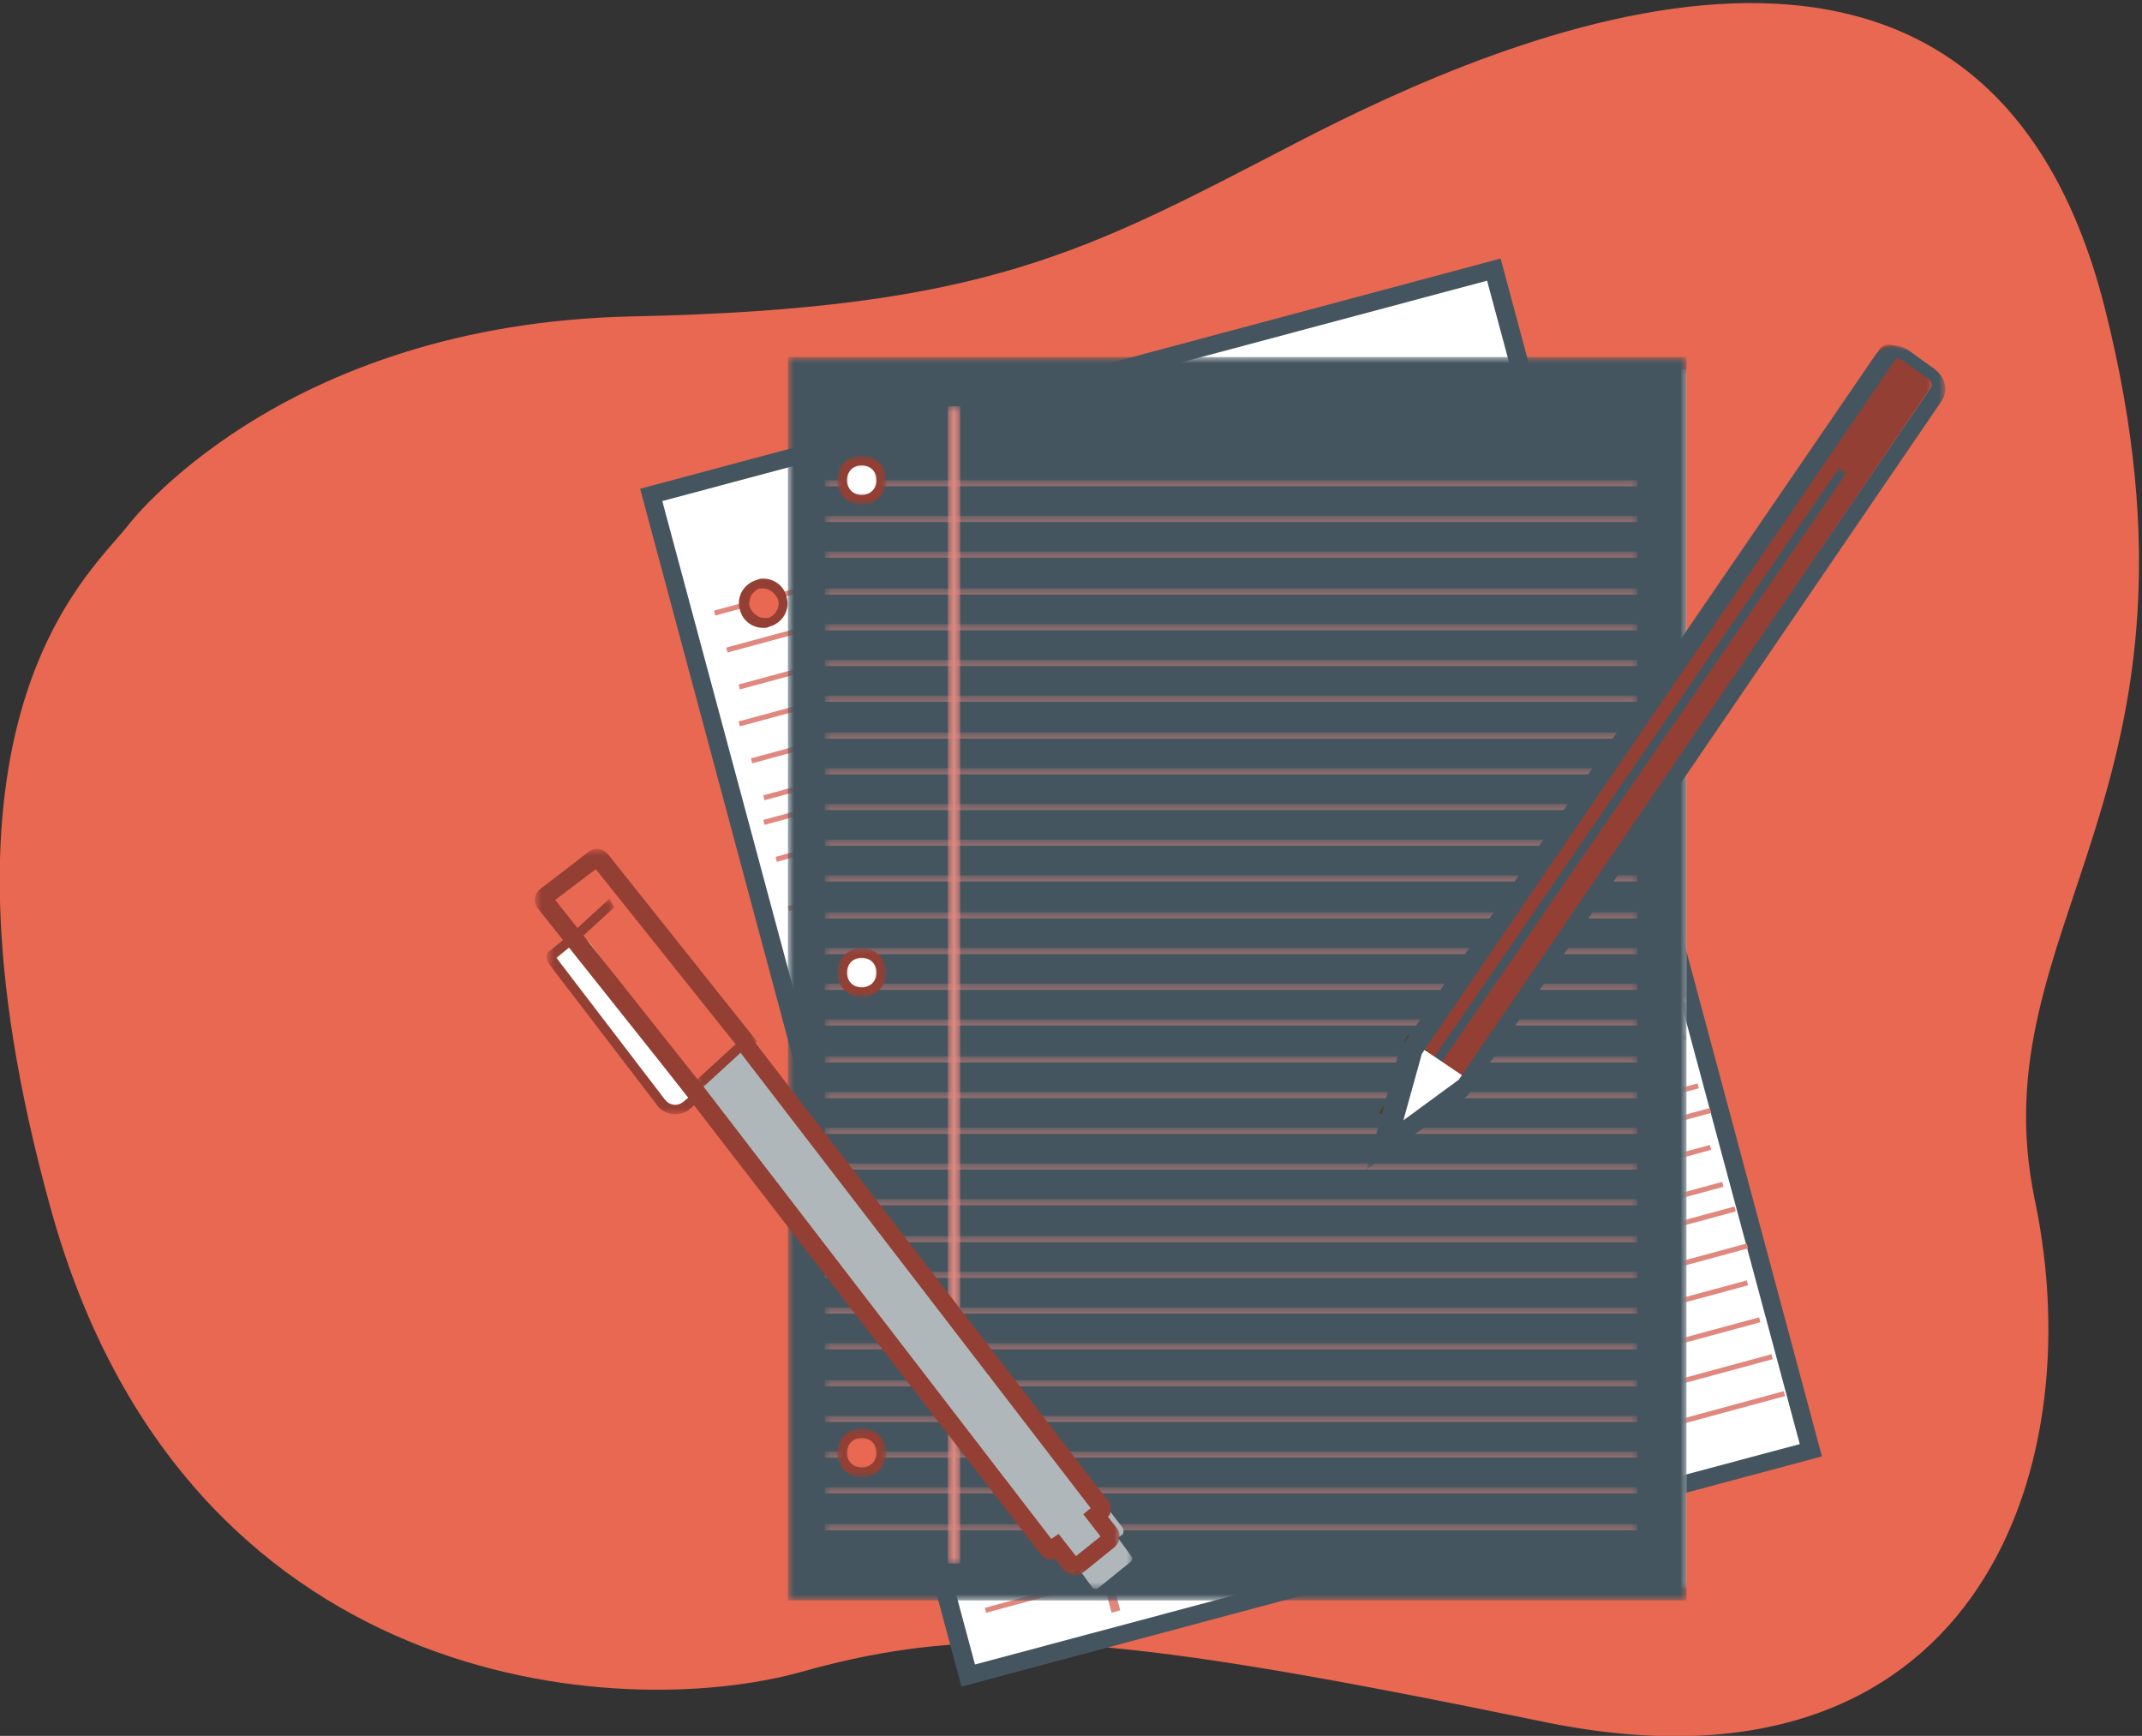 <svg enable-background="new 0 0 174 141" viewBox="0 0 174 141" xmlns="http://www.w3.org/2000/svg" xmlns:xlink="http://www.w3.org/1999/xlink"><rect x="0" y="0" width="174" height="141" fill="#333333" stroke="none"/><mask id="a" height="99" maskUnits="userSpaceOnUse" width="72" x="65" y="30"><path d="m0 140h174v-140h-174z" fill="#fff"/></mask><mask id="b" height="101" maskUnits="userSpaceOnUse" width="73" x="64" y="29"><path d="m0 140h174v-140h-174z" fill="#fff"/></mask><mask id="c" height="94" maskUnits="userSpaceOnUse" width="1" x="77" y="33"><path d="m0 140h174v-140h-174z" fill="#fff"/></mask><mask id="d" height=".5" maskUnits="userSpaceOnUse" width="66" x="67" y="39"><path d="m0 139h174v-140h-174z" fill="#fff"/></mask><mask id="e" height=".5" maskUnits="userSpaceOnUse" width="66" x="67" y="41.9"><path d="m0 138.9h174v-140h-174z" fill="#fff"/></mask><mask id="f" height=".5" maskUnits="userSpaceOnUse" width="66" x="67" y="44.8"><path d="m0 138.8h174v-140h-174z" fill="#fff"/></mask><mask id="g" height=".5" maskUnits="userSpaceOnUse" width="66" x="67" y="47.8"><path d="m0 139.8h174v-140h-174z" fill="#fff"/></mask><mask id="h" height=".5" maskUnits="userSpaceOnUse" width="66" x="67" y="50.7"><path d="m0 139.7h174v-140h-174z" fill="#fff"/></mask><mask id="i" height=".5" maskUnits="userSpaceOnUse" width="66" x="67" y="53.6"><path d="m0 139.6h174v-140h-174z" fill="#fff"/></mask><mask id="j" height=".5" maskUnits="userSpaceOnUse" width="66" x="67" y="56.5"><path d="m0 138.5h174v-140h-174z" fill="#fff"/></mask><mask id="k" height=".5" maskUnits="userSpaceOnUse" width="66" x="67" y="59.5"><path d="m0 138.5h174v-140h-174z" fill="#fff"/></mask><mask id="l" height=".5" maskUnits="userSpaceOnUse" width="66" x="67" y="62.4"><path d="m0 138.4h174v-140h-174z" fill="#fff"/></mask><mask id="m" height=".5" maskUnits="userSpaceOnUse" width="66" x="67" y="65.3"><path d="m0 139.3h174v-140h-174z" fill="#fff"/></mask><mask id="n" height=".5" maskUnits="userSpaceOnUse" width="66" x="67" y="68.2"><path d="m0 139.2h174v-140h-174z" fill="#fff"/></mask><mask id="o" height=".5" maskUnits="userSpaceOnUse" width="66" x="67" y="71.1"><path d="m0 138.1h174v-140h-174z" fill="#fff"/></mask><mask id="p" height=".5" maskUnits="userSpaceOnUse" width="66" x="67" y="74.1"><path d="m0 138.1h174v-140h-174z" fill="#fff"/></mask><mask id="q" height=".5" maskUnits="userSpaceOnUse" width="66" x="67" y="77"><path d="m0 138h174v-140h-174z" fill="#fff"/></mask><mask id="r" height=".5" maskUnits="userSpaceOnUse" width="66" x="67" y="79.9"><path d="m0 138.9h174v-140h-174z" fill="#fff"/></mask><mask id="s" height=".5" maskUnits="userSpaceOnUse" width="66" x="67" y="82.8"><path d="m0 138.8h174v-140h-174z" fill="#fff"/></mask><mask id="t" height=".5" maskUnits="userSpaceOnUse" width="66" x="67" y="85.8"><path d="m0 137.8h174v-140h-174z" fill="#fff"/></mask><mask id="u" height=".5" maskUnits="userSpaceOnUse" width="66" x="67" y="88.7"><path d="m0 137.7h174v-140h-174z" fill="#fff"/></mask><mask id="v" height=".5" maskUnits="userSpaceOnUse" width="66" x="67" y="91.6"><path d="m0 137.6h174v-140h-174z" fill="#fff"/></mask><mask id="w" height=".5" maskUnits="userSpaceOnUse" width="66" x="67" y="94.5"><path d="m0 138.5h174v-140h-174z" fill="#fff"/></mask><mask id="x" height=".5" maskUnits="userSpaceOnUse" width="66" x="67" y="97.4"><path d="m0 138.4h174v-140h-174z" fill="#fff"/></mask><mask id="y" height=".5" maskUnits="userSpaceOnUse" width="66" x="67" y="100.4"><path d="m0 137.4h174v-140h-174z" fill="#fff"/></mask><mask id="z" height=".5" maskUnits="userSpaceOnUse" width="66" x="67" y="115"><path d="m0 141h174v-140h-174z" fill="#fff"/></mask><mask id="A" height=".5" maskUnits="userSpaceOnUse" width="66" x="67" y="103.3"><path d="m0 138.3h174v-140h-174z" fill="#fff"/></mask><mask id="B" height=".5" maskUnits="userSpaceOnUse" width="66" x="67" y="106.2"><path d="m0 138.2h174v-140h-174z" fill="#fff"/></mask><mask id="C" height=".5" maskUnits="userSpaceOnUse" width="66" x="67" y="109.1"><path d="m0 138.1h174v-140h-174z" fill="#fff"/></mask><mask id="D" height=".5" maskUnits="userSpaceOnUse" width="66" x="67" y="112.1"><path d="m0 138.1h174v-140h-174z" fill="#fff"/></mask><mask id="E" height=".5" maskUnits="userSpaceOnUse" width="66" x="67" y="117.9"><path d="m0 127.9h174v-140h-174z" fill="#fff"/></mask><mask id="F" height=".5" maskUnits="userSpaceOnUse" width="66" x="67" y="120.8"><path d="m0 127.8h174v-140h-174z" fill="#fff"/></mask><mask id="G" height="3" maskUnits="userSpaceOnUse" width="3" x="68.5" y="116.5"><path d="m-.5 139.5h174v-140h-174z" fill="#fff"/></mask><mask id="H" height=".5" maskUnits="userSpaceOnUse" width="66" x="67" y="123.8"><path d="m0 149.8h174v-140h-174z" fill="#fff"/></mask><mask id="I" height="4" maskUnits="userSpaceOnUse" width="4" x="68" y="116"><path d="m0 140h174v-140h-174z" fill="#fff"/></mask><mask id="J" height="3" maskUnits="userSpaceOnUse" width="3" x="68.5" y="77.5"><path d="m-.5 139.5h174v-140h-174z" fill="#fff"/></mask><mask id="K" height="4" maskUnits="userSpaceOnUse" width="4" x="68" y="77"><path d="m0 140h174v-140h-174z" fill="#fff"/></mask><mask id="L" height="3" maskUnits="userSpaceOnUse" width="3" x="68.5" y="37.5"><path d="m-.5 139.5h174v-140h-174z" fill="#fff"/></mask><mask id="M" height="4" maskUnits="userSpaceOnUse" width="4" x="68" y="37"><path d="m0 140h174v-140h-174z" fill="#fff"/></mask><mask id="N" height="14" maskUnits="userSpaceOnUse" width="16" x="45" y="76.1"><path d="m0 140.1h174v-140h-174z" fill="#fff"/></mask><mask id="O" height="15" maskUnits="userSpaceOnUse" width="16" x="44.5" y="75.5"><path d="m-.5 140.5h174v-140h-174z" fill="#fff"/></mask><mask id="P" height="45" maskUnits="userSpaceOnUse" width="36" x="56" y="84"><path d="m0 140h174v-140h-174z" fill="#fff"/></mask><mask id="Q" height="47" maskUnits="userSpaceOnUse" width="38" x="53" y="81"><path d="m0 140h174v-140h-174z" fill="#fff"/></mask><mask id="R" height="19" maskUnits="userSpaceOnUse" width="16" x="44.8" y="69"><path d="m-.2 140h174v-140h-174z" fill="#fff"/></mask><mask id="S" height="20" maskUnits="userSpaceOnUse" width="18" x="43.5" y="69"><path d="m-.5 141h174v-140h-174z" fill="#fff"/></mask><mask id="T" height="4" maskUnits="userSpaceOnUse" width="4" x="56.5" y="84.5"><path d="m-.5 140.5h174v-140h-174z" fill="#fff"/></mask><mask id="U" height="4" maskUnits="userSpaceOnUse" width="4" x="45.9" y="73"><path d="m-.1 141h174v-140h-174z" fill="#fff"/></mask><mask id="V" height="65" maskUnits="userSpaceOnUse" width="45" x="112" y="28"><path d="m0 140h174v-140h-174z" fill="#fff"/></mask><mask id="W" height="49" maskUnits="userSpaceOnUse" width="34" x="116" y="38"><path d="m0 140h174v-140h-174z" fill="#fff"/></mask><mask id="X" height="49" maskUnits="userSpaceOnUse" width="34" x="115" y="37"><path d="m0 140h174v-140h-174z" fill="#fff"/></mask><mask id="Y" height="3" maskUnits="userSpaceOnUse" width="3" x="114" y="84"><path d="m0 140h174v-140h-174z" fill="#fff"/></mask><mask id="Z" height="7" maskUnits="userSpaceOnUse" width="6" x="113.3" y="84.8"><path d="m1.3 140.8h174v-140h-174z" fill="#fff"/></mask><mask id="aa" height="2" maskUnits="userSpaceOnUse" width="2" x="112" y="89"><path d="m0 140h174v-140h-174z" fill="#fff"/></mask><mask id="ab" height="67" maskUnits="userSpaceOnUse" width="47" x="111" y="28"><path d="m0 140h174v-140h-174z" fill="#fff"/></mask><g><path d="m10.3 42.8s12.3-16.5 41.1-17.1 36.9-5.3 53.9-14.1 55.8-25.9 65.7 13.5-10.4 50-5.7 72.4-5.2 49.4-39.7 42.4c-34.5-7.1-45.9-8.2-60.5-4.1-14.7 4.1-50.1 1.8-61-37.7-10.9-39.4 2.9-51.2 6.2-55.3" fill="#e96851"/><path d="m147 117.2-68.3 18.3-25.7-95.7 68.3-18.3z" fill="#fff"/><path d="m53.8 40.7 25.4 94.5 67-17.9-25.4-94.5zm24.3 96.3-26.1-97.3 69.9-18.7 26.1 97.3z" fill="#45555f"/><g fill="#e0877e"><path d="m90.3 131-24.3-90.8.7-.2 24.3 90.8z"/><path d="m58.1 50-.1-.4 64.9-17.6.1.4z"/><path d="m59.1 53-.1-.4 64.9-17.6.1.4z"/><path d="m60.1 56-.1-.4 64.9-17.6.1.4z"/><path d="m60.1 59-.1-.4 64.9-17.6.1.4z"/><path d="m61.1 62-.1-.4 64.9-17.6.1.4z"/><path d="m62.1 65-.1-.4 64.9-17.6.1.4z"/><path d="m62.1 67-.1-.4 64.9-17.6.1.4z"/><path d="m63.1 70-.1-.4 64.9-17.6.1.4z"/><path d="m64.1 74-.1-.4 64.9-17.6.1.4z"/><path d="m65.1 77-.1-.4 64.9-17.6.1.4z"/><path d="m65.1 79-.1-.4 64.9-17.6.1.4z"/><path d="m66.1 82-.1-.4 64.9-17.6.1.4z"/><path d="m67.1 85-.1-.4 64.9-17.6.1.4z"/><path d="m68.1 87-.1-.4 64.9-17.6.1.4z"/><path d="m68.1 91-.1-.4 64.9-17.6.1.4z"/><path d="m69.1 94-.1-.4 64.9-17.6.1.4z"/><path d="m70.1 96-.1-.4 64.9-17.6.1.4z"/><path d="m72.1 99-.1-.4 64.9-17.6.1.4z"/><path d="m72.1 102-.1-.4 64.9-17.6.1.4z"/><path d="m73.1 106-.1-.4 64.9-17.6.1.4z"/><path d="m74.1 108-.1-.4 64.9-17.6.1.4z"/><path d="m74.1 111-.1-.4 64.9-17.6.1.4z"/><path d="m75.1 114-.1-.4 64.9-17.6.1.4z"/><path d="m76.1 116-.1-.4 64.9-17.6.1.4z"/><path d="m77.1 119-.1-.4 64.9-17.6.1.4z"/><path d="m77.1 122-.1-.4 64.9-17.6.1.4z"/><path d="m78.1 125-.1-.4 64.9-17.6.1.4z"/><path d="m79.1 128-.1-.4 64.9-17.6.1.4z"/><path d="m80.1 131-.1-.4 64.9-17.6.1.4z"/></g><path d="m81.5 127c-.7 0-1.3-.5-1.4-1.1-.2-.8.3-1.6 1.1-1.8.1 0 .3-.1.4-.1.7 0 1.3.5 1.4 1.1.2.8-.3 1.6-1.1 1.8-.1.1-.3.1-.4.1" fill="#fff"/><path d="m82 123c-.2 0-.3 0-.5.1-1.1.3-1.7 1.4-1.4 2.4.2.9 1 1.5 1.9 1.5.2 0 .3 0 .5-.1 1.1-.3 1.7-1.4 1.4-2.4-.2-.9-1-1.5-1.9-1.5m0 .8c.5 0 1 .4 1.2.9.2.6-.2 1.3-.8 1.5-.1 0-.2 0-.3 0-.5 0-1-.4-1.2-.9-.2-.6.2-1.3.8-1.5z" fill="#1485e0"/><path d="m71.5 88c-.7 0-1.3-.5-1.4-1.1-.1-.4-.1-.8.1-1.1s.5-.6.9-.7c.1 0 .3-.1.4-.1.7 0 1.3.5 1.4 1.1.1.4.1.8-.1 1.1s-.5.6-.9.7c-.1.1-.3.1-.4.1" fill="#fff"/><path d="m71 84c-.2 0-.3 0-.5.1-1.1.3-1.7 1.4-1.4 2.4.2.9 1 1.5 1.9 1.5.2 0 .3 0 .5-.1 1.1-.3 1.7-1.4 1.4-2.4-.2-.9-1-1.5-1.9-1.5m0 .8c.5 0 1 .4 1.2.9.1.3 0 .6-.1.9-.2.3-.4.5-.7.6-.1 0-.2 0-.3 0-.5 0-1-.4-1.2-.9-.1-.3 0-.6.1-.9.2-.3.4-.5.7-.6z" fill="#1485e0"/><path d="m62 50.5c-.7 0-1.3-.5-1.4-1.1-.2-.8.3-1.6 1.1-1.8.1 0 .3-.1.4-.1.7 0 1.3.5 1.4 1.1.2.8-.3 1.6-1.1 1.8-.1.1-.3.1-.4.1" fill="#e96851"/><path d="m62 47c-.2 0-.3 0-.5.1-1.1.3-1.7 1.4-1.4 2.4.2.9 1 1.5 1.9 1.5.2 0 .3 0 .5-.1 1.1-.3 1.7-1.4 1.4-2.4-.2-.9-1-1.5-1.9-1.5m0 .8c.5 0 1 .4 1.2.9.2.6-.2 1.3-.8 1.5-.1 0-.2 0-.3 0-.5 0-1-.4-1.2-.9-.1-.3 0-.6.1-.9.2-.3.4-.5.7-.6z" fill="#933f34"/><path d="m65 129h72v-99h-72z" fill="#fff" mask="url(#a)"/><path d="m65.5 128.5h70v-98h-70zm-1.5 1.5h73v-101h-73z" fill="#45555f" mask="url(#b)"/><path d="m77 127h1v-94h-1z" fill="#e0877e" mask="url(#c)"/><path d="m67 39.5h66v-.5h-66z" fill="#e0877e" mask="url(#d)"/><path d="m67 42.4h66v-.5h-66z" fill="#e0877e" mask="url(#e)"/><path d="m67 45.3h66v-.5h-66z" fill="#e0877e" mask="url(#f)"/><path d="m67 48.3h66v-.5h-66z" fill="#e0877e" mask="url(#g)"/><path d="m67 51.2h66v-.5h-66z" fill="#e0877e" mask="url(#h)"/><path d="m67 54.1h66v-.5h-66z" fill="#e0877e" mask="url(#i)"/><path d="m67 57h66v-.5h-66z" fill="#e0877e" mask="url(#j)"/><path d="m67 60h66v-.5h-66z" fill="#e0877e" mask="url(#k)"/><path d="m67 62.9h66v-.5h-66z" fill="#e0877e" mask="url(#l)"/><path d="m67 65.8h66v-.5h-66z" fill="#e0877e" mask="url(#m)"/><path d="m67 68.7h66v-.5h-66z" fill="#e0877e" mask="url(#n)"/><path d="m67 71.6h66v-.5h-66z" fill="#e0877e" mask="url(#o)"/><path d="m67 74.6h66v-.5h-66z" fill="#e0877e" mask="url(#p)"/><path d="m67 77.5h66v-.5h-66z" fill="#e0877e" mask="url(#q)"/><path d="m67 80.4h66v-.5h-66z" fill="#e0877e" mask="url(#r)"/><path d="m67 83.3h66v-.5h-66z" fill="#e0877e" mask="url(#s)"/><path d="m67 86.3h66v-.5h-66z" fill="#e0877e" mask="url(#t)"/><path d="m67 89.2h66v-.5h-66z" fill="#e0877e" mask="url(#u)"/><path d="m67 92.1h66v-.5h-66z" fill="#e0877e" mask="url(#v)"/><path d="m67 95h66v-.5h-66z" fill="#e0877e" mask="url(#w)"/><path d="m67 97.9h66v-.5h-66z" fill="#e0877e" mask="url(#x)"/><path d="m67 100.9h66v-.5h-66z" fill="#e0877e" mask="url(#y)"/><path d="m67 115.5h66v-.5h-66z" fill="#e0877e" mask="url(#z)"/><path d="m67 103.8h66v-.5h-66z" fill="#e0877e" mask="url(#A)"/><path d="m67 106.7h66v-.5h-66z" fill="#e0877e" mask="url(#B)"/><path d="m67 109.6h66v-.5h-66z" fill="#e0877e" mask="url(#C)"/><path d="m67 112.6h66v-.5h-66z" fill="#e0877e" mask="url(#D)"/><path d="m67 118.4h66v-.5h-66z" fill="#e0877e" mask="url(#E)"/><path d="m67 121.3h66v-.5h-66z" fill="#e0877e" mask="url(#F)"/><path d="m70 119.5c-.8 0-1.5-.7-1.5-1.5s.7-1.5 1.5-1.5 1.5.7 1.5 1.5-.7 1.5-1.5 1.5" fill="#e96851" mask="url(#G)"/><path d="m67 124.3h66v-.5h-66z" fill="#e0877e" mask="url(#H)"/><path d="m70 116c-1.1 0-2 .9-2 2s.9 2 2 2 2-.9 2-2-.9-2-2-2m0 .8c.7 0 1.2.5 1.2 1.2s-.5 1.2-1.2 1.2-1.2-.5-1.2-1.2.5-1.2 1.2-1.2" fill="#933f34" mask="url(#I)"/><path d="m70 80.5c-.8 0-1.5-.7-1.5-1.5s.7-1.5 1.5-1.5 1.5.7 1.5 1.5-.7 1.5-1.5 1.5" fill="#fff" mask="url(#J)"/><path d="m70 77c-1.1 0-2 .9-2 2s.9 2 2 2 2-.9 2-2-.9-2-2-2m0 .8c.7 0 1.2.5 1.2 1.2s-.5 1.2-1.2 1.2-1.2-.5-1.2-1.2.5-1.2 1.2-1.2" fill="#933f34" mask="url(#K)"/><path d="m70 40.5c-.8 0-1.5-.7-1.5-1.5s.7-1.5 1.5-1.5 1.5.7 1.5 1.5-.7 1.5-1.5 1.5" fill="#fff" mask="url(#L)"/><path d="m70 37c-1.1 0-2 .9-2 2s.9 2 2 2 2-.9 2-2-.9-2-2-2m0 .8c.7 0 1.2.5 1.2 1.2s-.5 1.2-1.2 1.2-1.2-.5-1.2-1.2.5-1.2 1.2-1.2" fill="#933f34" mask="url(#M)"/><path d="m47.3 76.1c-1.4.2-2.2 1.6-2.2 1.6-.2.1-.2.4-.1.5l9.1 11.3c.5.7 1.5.7 2.2.2l4.6-3.5" fill="#fff" mask="url(#N)"/><path d="m55.9 90.2c-.8.5-1.9.4-2.5-.4l-8.8-11.5c-.1-.2-.2-.4-.2-.6s.1-.4.3-.5l2.1-1.7.5.6-2.1 1.7 8.8 11.5c.4.5 1 .6 1.5.2l4.4-3.6.5.6-4.4 3.6s0 0-.1.1" fill="#933f34" mask="url(#O)"/><path d="m56 87.4 30.8 40.1c.1.2.3.2.5.1l.3-.2 1.1 1.5c.1.2.4.2.5.1l2.6-2.1c.2-.1.2-.4.1-.5l-1.1-1.5.3-.2c.2-.1.2-.4.1-.6l-30.9-40.1z" fill="#b0b7bb" mask="url(#P)"/><path d="m86 124.6 1.4 1.8 2-1.6-1.4-1.8.6-.5-30.3-39.4-3.2 2.5 30.3 39.4zm1.9 3.2c-.5.3-1.1.2-1.5-.3l-.7-.9c-.4.2-.9 0-1.2-.4l-31.5-40.8 5.5-4.4 31.5 40.9c.2.2.3.6.2.9 0 .2-.1.3-.2.4l.7.9c.4.5.3 1.2-.2 1.6z" fill="#933f34" mask="url(#Q)"/><path d="m56.5 88-11.6-15.4c-.1-.2-.1-.4.1-.5l3.7-3c.2-.1.4-.1.5.1l11.6 15.4" fill="#e96851" mask="url(#R)"/><path d="m55.8 89-12.1-15.2c-.4-.5-.3-1.2.2-1.6l3.9-3c.5-.4 1.2-.3 1.6.2l12.1 15.2-1.2.9-11.9-14.9-3.3 2.5 11.9 15z" fill="#933f34" mask="url(#S)"/><path d="m56.9 88.5-.4-.7 3.6-3.3.4.7z" fill="#933f34" mask="url(#T)"/><path d="m46.3 77-.4-.7 3.6-3.3.4.7z" fill="#933f34" mask="url(#U)"/><path d="m154.3 28.3 1.8 1.3c.7.5 1.2 1.2.7 1.9l-38.5 56.8-6.3 4.7 2.1-7.7 38.5-56.8c.4-.7 1-.6 1.7-.2" fill="#933f34" mask="url(#V)"/><path d="m150 38.4-33.4 48.6-.6-.4 33.4-48.6z" fill="#45555f" mask="url(#W)"/><path d="m149 37.4-33.4 48.6-.6-.4 33.4-48.6z" fill="#933f34" mask="url(#X)"/><path d="m117 86.3-.4.7-2.6-2.3.4-.7z" fill="#4d3a09" mask="url(#Y)"/><path d="m119.3 87.7-6 4.1 1.7-7z" fill="#fff" mask="url(#Z)"/><path d="m113 89 1 .6-1 1.4-1-.6z" fill="#4d3a09" mask="url(#aa)"/><path d="m118.5 87.7 38.4-56.3c0-.1.1-.2-.1-.5-.1-.1-.2-.2-.4-.3l-1.8-1.3c-.5-.3-.6-.2-.7 0l-38.4 56.3-1.5 5.4zm39-57.4c.6.7.7 1.6.2 2.3l-38.5 56.4-8.2 6 2.7-9.8.1-.1 38.5-56.2c.7-1 1.7-1.1 2.8-.4l1.8 1.3c.2.1.4.3.6.5z" fill="#45555f" mask="url(#ab)"/></g><path d="m34.6-85.8h72v72h-72z" fill="#e96851"/><path d="m157.7-63.3h89.5v49.3h-89.5z" fill="#45555f"/><path d="m-80.8-69.3h67v55.3h-67z" fill="#b0b7bb"/><path d="m-13.8-52.7h47.7v38.7h-47.7z" fill="#e0877e"/><path d="m106.1-49.3h51.6v35.3h-51.6z" fill="#933f34"/></svg>